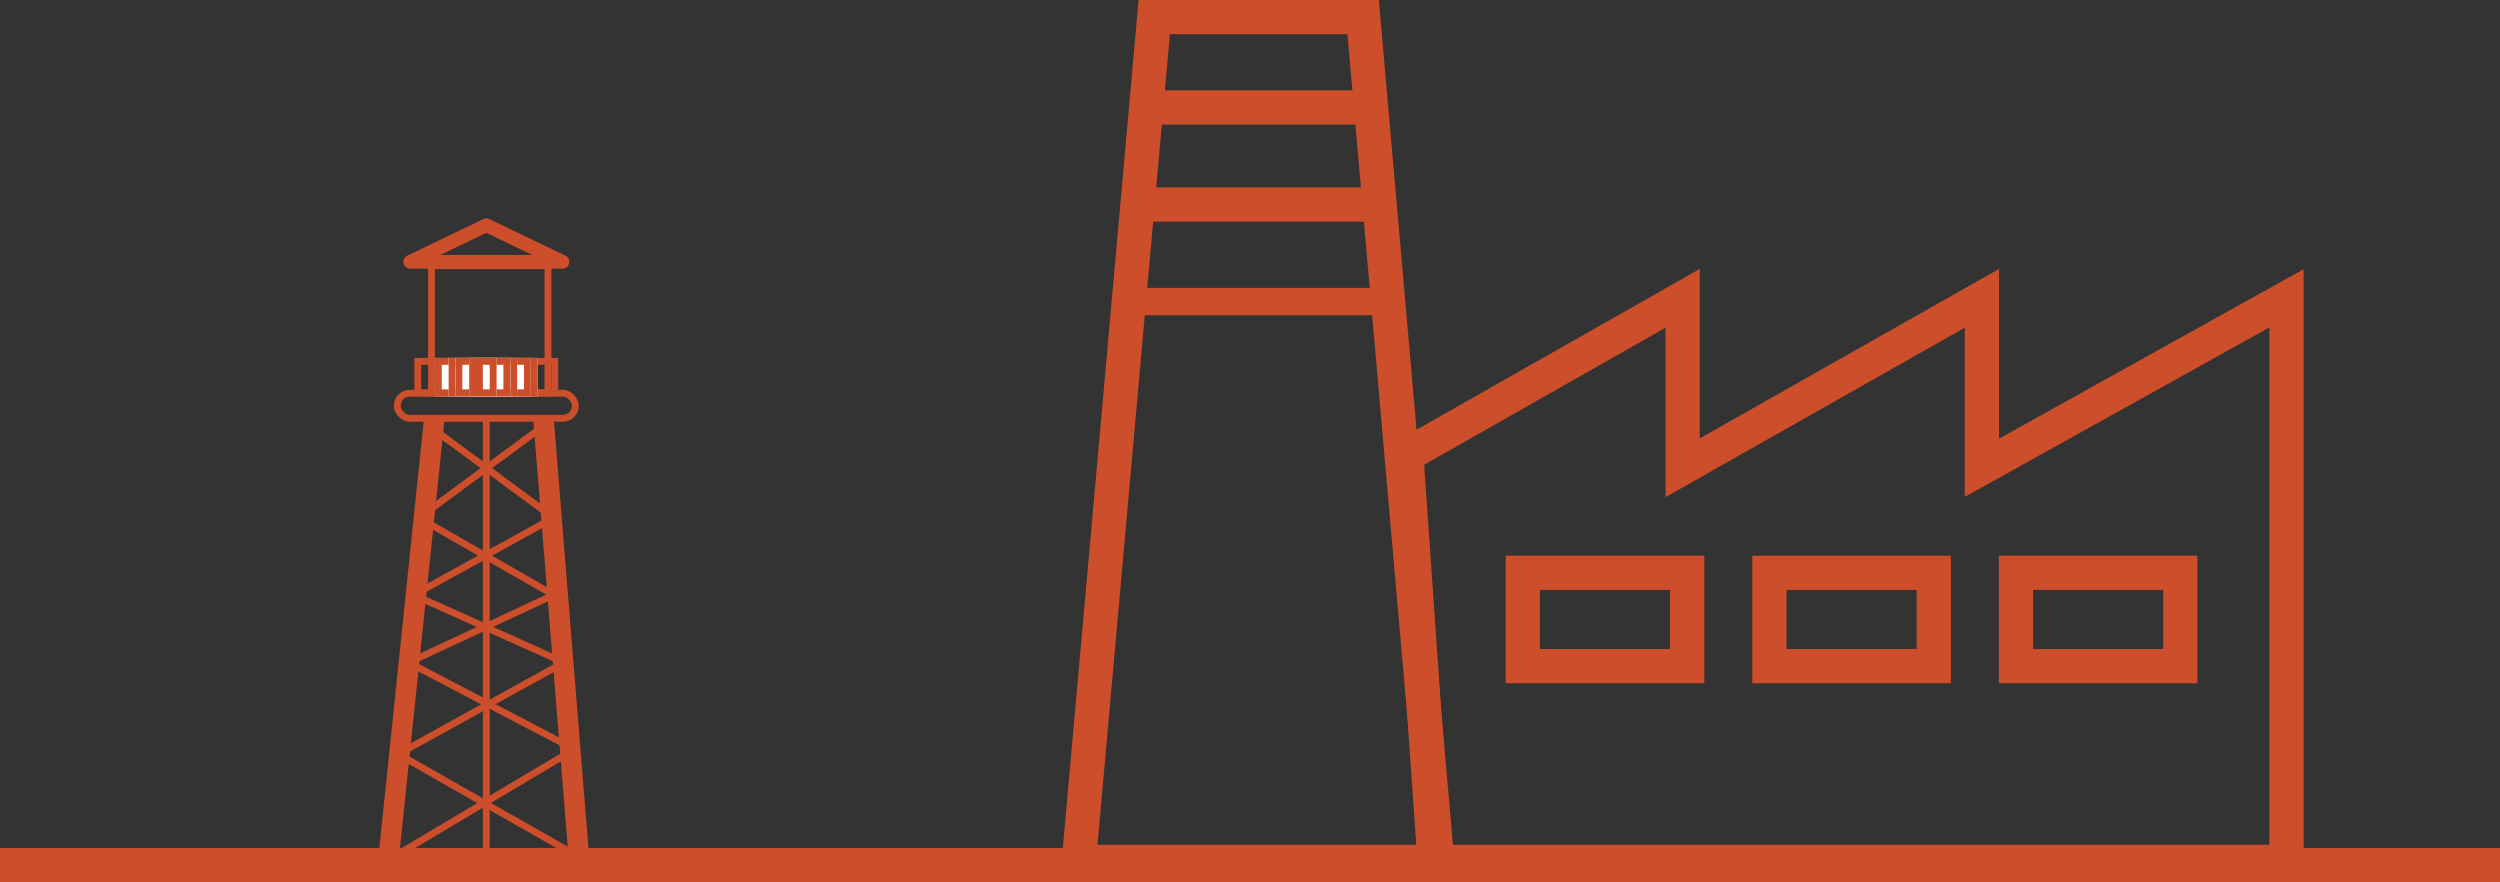 <svg
          xmlns="http://www.w3.org/2000/svg"
          width="365"
          height="128.795"
          viewBox="0 0 365 128.795"
        >
          <rect x="0" y="0" width="365" height="128.795" fill="#333333" stroke="none"/>
          <g id="Group_74" data-name="Group 74" transform="translate(0 2.5)">
            <line
              id="Line_19"
              data-name="Line 19"
              x2="365"
              transform="translate(0 123.795)"
              fill="none"
              stroke="#cc4e2a"
              stroke-width="5"
            />
            <g
              id="Group_72"
              data-name="Group 72"
              transform="translate(157.5 0)"
            >
              <path
                id="Path_12"
                data-name="Path 12"
                d="M-6099.623,6568.42h124.375v-82.289l-44.475,24.741v-24.741l-43.69,24.741v-24.741l-40.343,22.908Z"
                transform="translate(6151.578 -6445.079)"
                fill="none"
                stroke="#cc4e2a"
                stroke-linecap="round"
                stroke-width="5"
              />
              <path
                id="Path_13"
                data-name="Path 13"
                d="M-6138.33,6577.6l11.021-123.342h30.5l10.823,123.342Z"
                transform="translate(6138.33 -6454.261)"
                fill="none"
                stroke="#cc4e2a"
                stroke-width="5"
              />
              <path
                id="Path_14"
                data-name="Path 14"
                d="M0,0H35.963"
                transform="translate(8.064 41.529)"
                fill="none"
                stroke="#cc4e2a"
                stroke-width="4"
              />
              <line
                id="Line_17"
                data-name="Line 17"
                x2="35.963"
                transform="translate(8.064 27.359)"
                fill="none"
                stroke="#cc4e2a"
                stroke-width="5"
              />
              <line
                id="Line_18"
                data-name="Line 18"
                x2="33.196"
                transform="translate(10.83 13.19)"
                fill="none"
                stroke="#cc4e2a"
                stroke-width="5"
              />
              <g
                id="Rectangle_130"
                data-name="Rectangle 130"
                transform="translate(62.33 78.628)"
                fill="none"
                stroke="#cc4e2a"
                stroke-width="5"
              >
                <rect width="29" height="18.625" stroke="none" />
                <rect x="2.5" y="2.5" width="24" height="13.625" fill="none" />
              </g>
              <g
                id="Rectangle_131"
                data-name="Rectangle 131"
                transform="translate(98.33 78.628)"
                fill="none"
                stroke="#cc4e2a"
                stroke-width="5"
              >
                <rect width="29" height="18.625" stroke="none" />
                <rect x="2.5" y="2.5" width="24" height="13.625" fill="none" />
              </g>
              <g
                id="Rectangle_132"
                data-name="Rectangle 132"
                transform="translate(134.33 78.628)"
                fill="none"
                stroke="#cc4e2a"
                stroke-width="5"
              >
                <rect width="29" height="18.625" stroke="none" />
                <rect x="2.5" y="2.5" width="24" height="13.625" fill="none" />
              </g>
            </g>
            <g
              id="Group_73"
              data-name="Group 73"
              transform="translate(55.5 29.271)"
            >
              <line
                id="Line_20"
                data-name="Line 20"
                x1="6.805"
                y2="65.484"
                transform="translate(1.134 29.04)"
                fill="none"
                stroke="#cc4e2a"
                stroke-width="3"
              />
              <line
                id="Line_21"
                data-name="Line 21"
                x2="5.293"
                y2="65.484"
                transform="translate(23.817 29.04)"
                fill="none"
                stroke="#cc4e2a"
                stroke-width="3"
              />
              <g
                id="Rectangle_133"
                data-name="Rectangle 133"
                transform="translate(2 25.144)"
                fill="none"
                stroke="#cc4e2a"
                stroke-width="1"
              >
                <rect width="27" height="4.656" rx="2.328" stroke="none" />
                <rect
                  x="0.5"
                  y="0.5"
                  width="26"
                  height="3.656"
                  rx="1.828"
                  fill="none"
                />
              </g>
              <g
                id="Rectangle_134"
                data-name="Rectangle 134"
                transform="translate(7 6.519)"
                fill="none"
                stroke="#cc4e2a"
                stroke-width="1"
              >
                <rect width="18" height="19.557" stroke="none" />
                <rect x="0.5" y="0.5" width="17" height="18.557" fill="none" />
              </g>
              <g
                id="Polygon_2"
                data-name="Polygon 2"
                transform="translate(0 0)"
                fill="none"
              >
                <path
                  d="M15.067.208a1,1,0,0,1,.866,0L27.044,5.549a1,1,0,0,1-.433,1.9H4.389a1,1,0,0,1-.433-1.9Z"
                  stroke="none"
                />
                <path
                  d="M 15.5 2.219 L 8.778 5.45 L 22.222 5.45 L 15.5 2.219 M 15.5 0.11 C 15.648 0.11 15.796 0.142 15.933 0.208 L 27.044 5.549 C 28.003 6.01 27.675 7.45 26.611 7.45 L 4.389 7.45 C 3.325 7.45 2.997 6.01 3.956 5.549 L 15.067 0.208 C 15.204 0.142 15.352 0.11 15.5 0.11 Z"
                  stroke="none"
                  fill="#cc4e2a"
                />
              </g>
              <line
                id="Line_22"
                data-name="Line 22"
                x2="18.146"
                y2="13.379"
                transform="translate(7.183 30.448)"
                fill="none"
                stroke="#cc4e2a"
                stroke-width="1"
              />
              <line
                id="Line_23"
                data-name="Line 23"
                x1="18.146"
                y2="13.379"
                transform="translate(5.671 30.448)"
                fill="none"
                stroke="#cc4e2a"
                stroke-width="1"
              />
              <line
                id="Line_24"
                data-name="Line 24"
                x1="19.659"
                y1="11.266"
                transform="translate(5.671 43.826)"
                fill="none"
                stroke="#cc4e2a"
                stroke-width="1"
              />
              <line
                id="Line_25"
                data-name="Line 25"
                y1="11.266"
                x2="20.415"
                transform="translate(4.915 43.826)"
                fill="none"
                stroke="#cc4e2a"
                stroke-width="1"
              />
              <line
                id="Line_26"
                data-name="Line 26"
                x2="21.927"
                y2="9.858"
                transform="translate(4.915 55.093)"
                fill="none"
                stroke="#cc4e2a"
                stroke-width="1"
              />
              <line
                id="Line_27"
                data-name="Line 27"
                x1="21.171"
                y2="9.858"
                transform="translate(4.159 55.093)"
                fill="none"
                stroke="#cc4e2a"
                stroke-width="1"
              />
              <line
                id="Line_28"
                data-name="Line 28"
                x2="24.195"
                y2="12.674"
                transform="translate(4.159 64.95)"
                fill="none"
                stroke="#cc4e2a"
                stroke-width="1"
              />
              <line
                id="Line_29"
                data-name="Line 29"
                x1="24.195"
                y2="13.379"
                transform="translate(2.646 64.95)"
                fill="none"
                stroke="#cc4e2a"
                stroke-width="1"
              />
              <line
                id="Line_30"
                data-name="Line 30"
                x2="27.22"
                y2="15.491"
                transform="translate(2.646 78.329)"
                fill="none"
                stroke="#cc4e2a"
                stroke-width="1"
              />
              <line
                id="Line_31"
                data-name="Line 31"
                x1="27.22"
                y2="16.195"
                transform="translate(1.134 77.625)"
                fill="none"
                stroke="#cc4e2a"
                stroke-width="1"
              />
              <line
                id="Line_32"
                data-name="Line 32"
                y2="64.78"
                transform="translate(15.5 29.04)"
                fill="none"
                stroke="#cc4e2a"
                stroke-width="1"
              />
              <g
                id="Rectangle_135"
                data-name="Rectangle 135"
                transform="translate(5 20.488)"
                fill="none"
                stroke="#cc4e2a"
                stroke-width="1"
              >
                <rect width="21" height="5.588" stroke="none" />
                <rect x="0.5" y="0.5" width="20" height="4.588" fill="none" />
              </g>
              <g
                id="Rectangle_136"
                data-name="Rectangle 136"
                transform="translate(8 20.488)"
                fill="#fff"
                stroke="#cc4e2a"
                stroke-width="1"
              >
                <rect width="15" height="5.588" stroke="none" />
                <rect x="0.5" y="0.5" width="14" height="4.588" fill="none" />
              </g>
              <g
                id="Rectangle_137"
                data-name="Rectangle 137"
                transform="translate(10 20.488)"
                fill="#fff"
                stroke="#cc4e2a"
                stroke-width="1"
              >
                <rect width="12" height="5.588" stroke="none" />
                <rect x="0.5" y="0.5" width="11" height="4.588" fill="none" />
              </g>
              <g
                id="Rectangle_138"
                data-name="Rectangle 138"
                transform="translate(11 20.488)"
                fill="#fff"
                stroke="#cc4e2a"
                stroke-width="1"
              >
                <rect width="9" height="5.588" stroke="none" />
                <rect x="0.5" y="0.5" width="8" height="4.588" fill="none" />
              </g>
              <g
                id="Rectangle_139"
                data-name="Rectangle 139"
                transform="translate(13 20.488)"
                fill="#fff"
                stroke="#cc4e2a"
                stroke-width="1"
              >
                <rect width="6" height="5.588" stroke="none" />
                <rect x="0.5" y="0.5" width="5" height="4.588" fill="none" />
              </g>
              <g
                id="Rectangle_140"
                data-name="Rectangle 140"
                transform="translate(14 20.488)"
                fill="#fff"
                stroke="#cc4e2a"
                stroke-width="1"
              >
                <rect width="3" height="5.588" stroke="none" />
                <rect x="0.5" y="0.5" width="2" height="4.588" fill="none" />
              </g>
            </g>
          </g>
        </svg>